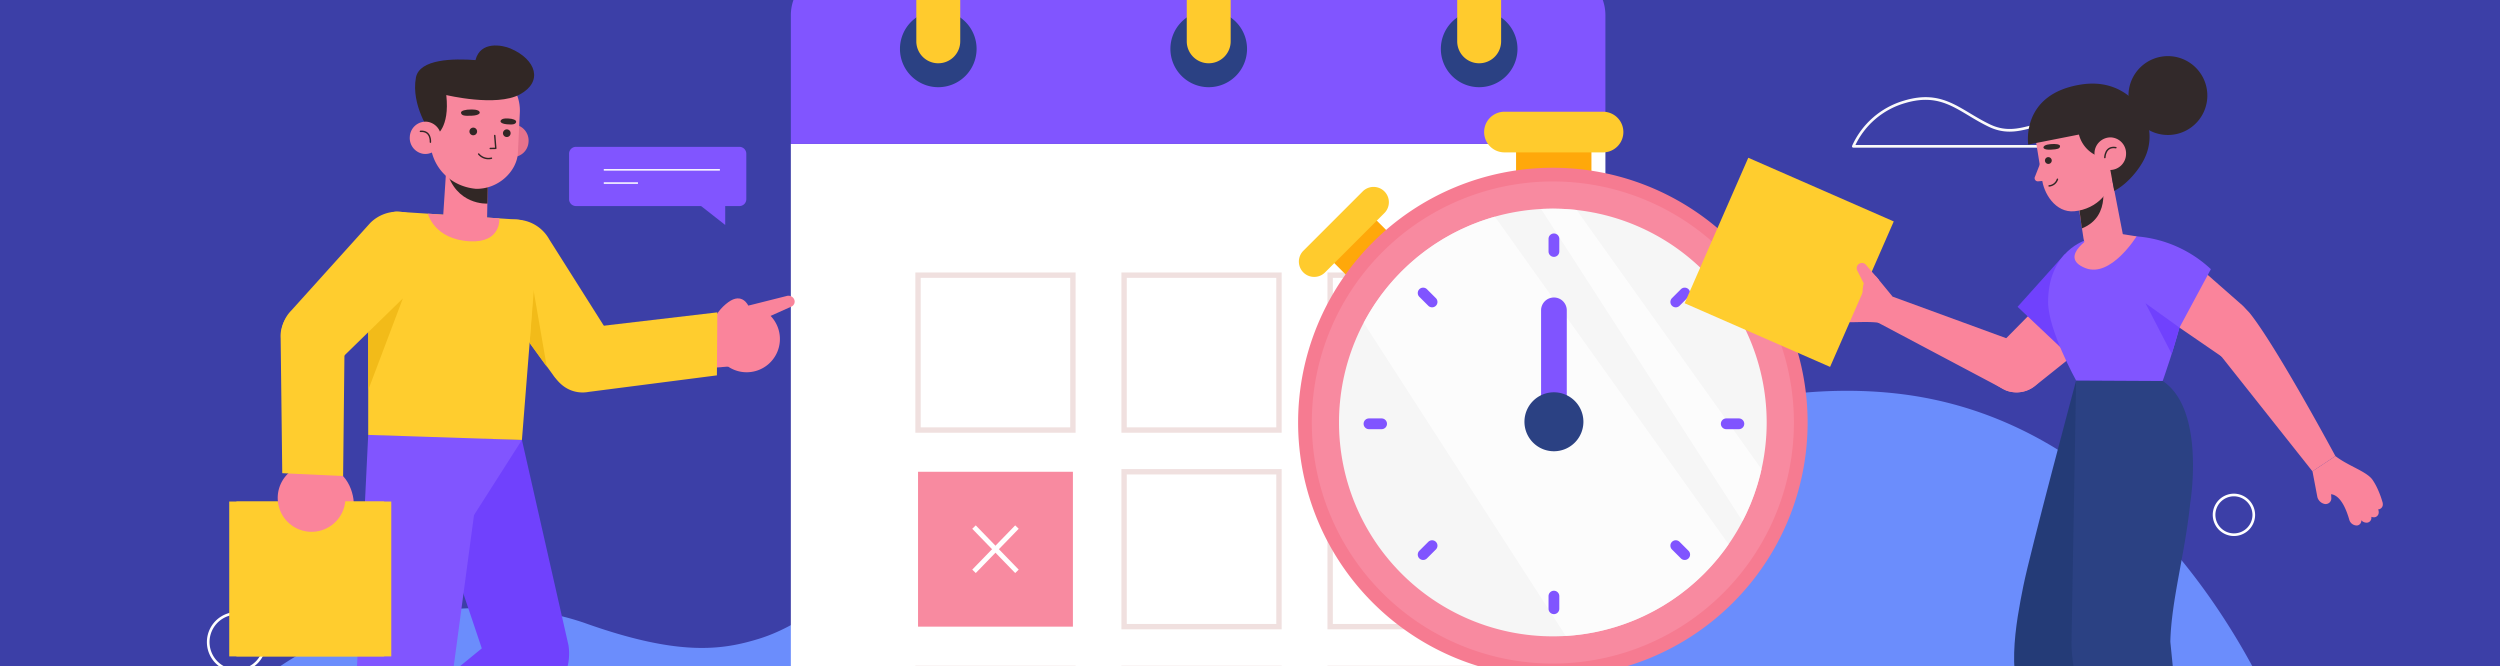 <svg xmlns="http://www.w3.org/2000/svg" xmlns:xlink="http://www.w3.org/1999/xlink" width="1030" height="274.489" viewBox="0 0 1030 274.489">
  <defs>
    <clipPath id="clip-path">
      <path id="Trazado_161107" data-name="Trazado 161107" d="M0,0H1030V274.489H0Z" fill="#ffd947"/>
    </clipPath>
    <clipPath id="clip-path-2">
      <rect id="Rectángulo_42531" data-name="Rectángulo 42531" width="896.713" height="467.526" fill="none"/>
    </clipPath>
    <clipPath id="clip-path-3">
      <rect id="Rectángulo_42523" data-name="Rectángulo 42523" width="212.453" height="260.984" fill="none"/>
    </clipPath>
    <clipPath id="clip-path-4">
      <path id="Trazado_161220" data-name="Trazado 161220" d="M494.5,194.157a88.1,88.1,0,1,1-88.1-88.1,88.1,88.1,0,0,1,88.1,88.1" transform="translate(-318.309 -106.059)" fill="none"/>
    </clipPath>
  </defs>
  <g id="Grupo_169368" data-name="Grupo 169368" transform="translate(-730 -7255.604)">
    <path id="Trazado_156666" data-name="Trazado 156666" d="M0,0H1030V274.489H0Z" transform="translate(730 7255.604)" fill="#3c3fa7"/>
    <g id="Enmascarar_grupo_219" data-name="Enmascarar grupo 219" transform="translate(730 7255.604)" clip-path="url(#clip-path)">
      <g id="Grupo_169379" data-name="Grupo 169379" transform="translate(85 -69.519)">
        <g id="Grupo_169380" data-name="Grupo 169380">
          <g id="Grupo_169377" data-name="Grupo 169377">
            <g id="Grupo_169376" data-name="Grupo 169376" clip-path="url(#clip-path-2)">
              <path id="Trazado_161197" data-name="Trazado 161197" d="M131.724,311.122a104.324,104.324,0,0,1,21.331,4.7l0-.01.281.1c.255.086.509.176.764.264,38.713,13.814,56.491,11.223,71.712,6.548,41.106-12.625,65.477-66.974,132.051-56.453,28.238,4.461,50.957,10.528,68.663,22.873l-.025-.054c.123.1.248.191.371.295,2.539,1.781,5.014,3.594,7.354,5.46,34.627,22.6,69.12-6.86,79.024-13.534.727-.528,1.487-4.719,2.223-5.241.4-.295.617-.468.617-.468l0,.035c43.386-30.579,112.395-61.554,178.92-53.949,114.3,13.066,160.306,142.7,160.306,142.7H1.161c13.342-30.655,66.71-60.56,130.563-53.261" transform="translate(1.762 10.006)" fill="#6b8dfc"/>
              <path id="Trazado_161198" data-name="Trazado 161198" d="M104.778,113.08h67.346a2.838,2.838,0,0,0,2.837-2.838V91.52a2.838,2.838,0,0,0-2.837-2.838H104.778a2.838,2.838,0,0,0-2.837,2.838v18.721a2.838,2.838,0,0,0,2.837,2.838" transform="translate(47.517 41.337)" fill="#8155ff"/>
              <line id="Línea_624" data-name="Línea 624" x2="47.832" transform="translate(163.759 139.493)" fill="none" stroke="#fff" stroke-miterlimit="10" stroke-width="0.624"/>
              <line id="Línea_625" data-name="Línea 625" x2="14.079" transform="translate(163.759 144.942)" fill="none" stroke="#fff" stroke-miterlimit="10" stroke-width="0.624"/>
              <path id="Trazado_161199" data-name="Trazado 161199" d="M150.289,103.108v11.034l-14.065-11.034Z" transform="translate(63.497 48.061)" fill="#8155ff"/>
              <path id="Trazado_161200" data-name="Trazado 161200" d="M580.569,194.813a8.181,8.181,0,1,1-8.181-8.3A8.238,8.238,0,0,1,580.569,194.813Z" transform="translate(262.991 86.94)" fill="none" stroke="#fff" stroke-miterlimit="10" stroke-width="1.089"/>
              <path id="Trazado_161201" data-name="Trazado 161201" d="M23.915,231.616a11.768,11.768,0,0,1-11.686,11.849,11.851,11.851,0,0,1,0-23.7A11.769,11.769,0,0,1,23.915,231.616Z" transform="translate(0.254 102.438)" fill="none" stroke="#fff" stroke-miterlimit="10" stroke-width="1.089"/>
              <path id="Trazado_161202" data-name="Trazado 161202" d="M314.692,60.883a4.452,4.452,0,1,1-4.451-4.514A4.482,4.482,0,0,1,314.692,60.883Z" transform="translate(142.536 26.275)" fill="none" stroke="#fff" stroke-miterlimit="10" stroke-width="1.089"/>
              <path id="Trazado_161203" data-name="Trazado 161203" d="M50.49,52.879H241.2s-.921-7.575-22.112-13.635-36.392,9.468-60.346,0-36.66-23.052-67.525-15.478S50.49,52.879,50.49,52.879Z" transform="translate(23.535 10.049)" fill="none" stroke="#fafafa" stroke-linecap="round" stroke-linejoin="round" stroke-width="1.103"/>
              <path id="Trazado_161204" data-name="Trazado 161204" d="M462.836,94.8h98.626s-.477-4.765-11.436-8.577-18.819,5.957-31.206,0-18.958-14.5-34.92-9.735A33.271,33.271,0,0,0,462.836,94.8Z" transform="translate(215.739 35.005)" fill="none" stroke="#fafafa" stroke-linecap="round" stroke-linejoin="round" stroke-width="1.103"/>
              <path id="Trazado_161205" data-name="Trazado 161205" d="M448.02,32.327A32.327,32.327,0,1,1,415.693,0,32.326,32.326,0,0,1,448.02,32.327" transform="translate(178.695)" fill="#fdb9b9"/>
              <rect id="Rectángulo_42511" data-name="Rectángulo 42511" width="335.602" height="336.672" transform="translate(240.828 128.784)" fill="#fff"/>
              <path id="Trazado_161206" data-name="Trazado 161206" d="M499.863,57.773v52.961h-335.6V57.773a19.049,19.049,0,0,1,19.049-19.048h297.5a19.049,19.049,0,0,1,19.049,19.048" transform="translate(76.566 18.051)" fill="#8155ff"/>
              <path id="Trazado_161207" data-name="Trazado 161207" d="M346.921,66.172a15.786,15.786,0,1,0,15.786-15.786,15.786,15.786,0,0,0-15.786,15.786" transform="translate(161.708 23.486)" fill="#2b4183"/>
              <path id="Trazado_161208" data-name="Trazado 161208" d="M360.565,83.944h0a9.048,9.048,0,0,0,9.047-9.047V34.025a9.047,9.047,0,0,0-18.095,0V74.9a9.048,9.048,0,0,0,9.047,9.047" transform="translate(163.851 11.643)" fill="#ffcb2d"/>
              <path id="Trazado_161209" data-name="Trazado 161209" d="M270.923,66.172a15.786,15.786,0,1,0,15.786-15.786,15.786,15.786,0,0,0-15.786,15.786" transform="translate(126.284 23.486)" fill="#2b4183"/>
              <path id="Trazado_161210" data-name="Trazado 161210" d="M284.566,83.944h0a9.048,9.048,0,0,0,9.047-9.047V34.025a9.047,9.047,0,1,0-18.095,0V74.9a9.048,9.048,0,0,0,9.047,9.047" transform="translate(128.426 11.643)" fill="#ffcb2d"/>
              <path id="Trazado_161211" data-name="Trazado 161211" d="M194.924,66.172A15.786,15.786,0,1,0,210.71,50.386a15.786,15.786,0,0,0-15.786,15.786" transform="translate(90.859 23.486)" fill="#2b4183"/>
              <path id="Trazado_161212" data-name="Trazado 161212" d="M208.568,83.944h0a9.048,9.048,0,0,0,9.047-9.047V34.025a9.047,9.047,0,0,0-18.095,0V74.9a9.048,9.048,0,0,0,9.047,9.047" transform="translate(93.001 11.643)" fill="#ffcb2d"/>
              <rect id="Rectángulo_42512" data-name="Rectángulo 42512" width="63.81" height="63.81" transform="translate(463.025 182.889)" fill="none" stroke="#f0e0df" stroke-miterlimit="10" stroke-width="2.213"/>
              <rect id="Rectángulo_42513" data-name="Rectángulo 42513" width="63.81" height="63.81" transform="translate(378.128 182.889)" fill="none" stroke="#f0e0df" stroke-miterlimit="10" stroke-width="2.213"/>
              <rect id="Rectángulo_42514" data-name="Rectángulo 42514" width="63.81" height="63.81" transform="translate(293.231 182.889)" fill="none" stroke="#f0e0df" stroke-miterlimit="10" stroke-width="2.213"/>
              <rect id="Rectángulo_42515" data-name="Rectángulo 42515" width="63.81" height="63.81" transform="translate(463.025 263.888)" fill="none" stroke="#f0e0df" stroke-miterlimit="10" stroke-width="2.213"/>
              <rect id="Rectángulo_42516" data-name="Rectángulo 42516" width="63.81" height="63.81" transform="translate(378.128 263.888)" fill="none" stroke="#f0e0df" stroke-miterlimit="10" stroke-width="2.213"/>
              <rect id="Rectángulo_42517" data-name="Rectángulo 42517" width="63.81" height="63.81" transform="translate(293.231 263.888)" fill="#f88aa0"/>
              <line id="Línea_626" data-name="Línea 626" x2="17.692" y2="18.236" transform="translate(316.29 286.674)" fill="none" stroke="#fff" stroke-miterlimit="10" stroke-width="2.017"/>
              <line id="Línea_627" data-name="Línea 627" x1="17.692" y2="18.236" transform="translate(316.29 286.674)" fill="none" stroke="#fff" stroke-miterlimit="10" stroke-width="2.017"/>
              <rect id="Rectángulo_42518" data-name="Rectángulo 42518" width="63.81" height="63.81" transform="translate(463.025 344.886)" fill="none" stroke="#f0e0df" stroke-miterlimit="10" stroke-width="2.213"/>
              <rect id="Rectángulo_42519" data-name="Rectángulo 42519" width="63.81" height="63.81" transform="translate(378.128 344.886)" fill="none" stroke="#f0e0df" stroke-miterlimit="10" stroke-width="2.213"/>
              <rect id="Rectángulo_42520" data-name="Rectángulo 42520" width="63.81" height="63.81" transform="translate(293.231 344.886)" fill="none" stroke="#f0e0df" stroke-miterlimit="10" stroke-width="2.213"/>
              <rect id="Rectángulo_42521" data-name="Rectángulo 42521" width="31.054" height="20.449" transform="translate(539.617 126.997)" fill="#ffa80a"/>
              <path id="Trazado_161213" data-name="Trazado 161213" d="M408.077,95.563H367.458a8.375,8.375,0,1,1,0-16.75h40.619a8.375,8.375,0,0,1,0,16.75" transform="translate(167.377 36.737)" fill="#ffcb2d"/>
              <rect id="Rectángulo_42522" data-name="Rectángulo 42522" width="24.759" height="17.464" transform="translate(462.341 175.531) rotate(-45)" fill="#ffa80a"/>
              <path id="Trazado_161214" data-name="Trazado 161214" d="M342.259,110.716,317.8,135.174a6.311,6.311,0,1,1-8.926-8.926l24.458-24.458a6.311,6.311,0,0,1,8.926,8.926" transform="translate(143.112 46.585)" fill="#ffcb2d"/>
              <path id="Trazado_161215" data-name="Trazado 161215" d="M516.726,199.517A104.958,104.958,0,1,1,411.767,94.559,104.958,104.958,0,0,1,516.726,199.517" transform="translate(143.011 44.076)" fill="#f67b91"/>
              <path id="Trazado_161216" data-name="Trazado 161216" d="M509.283,197.722A99.312,99.312,0,1,1,409.971,98.41a99.313,99.313,0,0,1,99.312,99.312" transform="translate(144.806 45.871)" fill="#f88aa0"/>
              <path id="Trazado_161217" data-name="Trazado 161217" d="M494.5,194.156a88.1,88.1,0,1,1-88.1-88.1,88.1,88.1,0,0,1,88.1,88.1" transform="translate(148.371 49.437)" fill="#f6f6f6"/>
              <g id="Grupo_169375" data-name="Grupo 169375" transform="translate(458.395 119.828)" opacity="0.71">
                <g id="Grupo_169374" data-name="Grupo 169374">
                  <g id="Grupo_169373" data-name="Grupo 169373" clip-path="url(#clip-path-3)">
                    <g id="Grupo_169372" data-name="Grupo 169372" transform="translate(8.285 35.668)">
                      <g id="Grupo_169371" data-name="Grupo 169371" clip-path="url(#clip-path-4)">
                        <path id="Trazado_161218" data-name="Trazado 161218" d="M312.659,128.2l133.53,206.917,60.327-51.88L374.4,98.036Z" transform="translate(-320.943 -109.799)" fill="#fff"/>
                        <path id="Trazado_161219" data-name="Trazado 161219" d="M361.2,85.954,494.727,292.871l7.76-25.94L370.374,81.731Z" transform="translate(-298.319 -117.399)" fill="#fff"/>
                      </g>
                    </g>
                  </g>
                </g>
              </g>
              <path id="Trazado_161221" data-name="Trazado 161221" d="M379.4,122.663a2.217,2.217,0,0,1-2.217-2.217v-5.2a2.217,2.217,0,0,1,4.434,0v5.2a2.217,2.217,0,0,1-2.217,2.217" transform="translate(175.815 52.685)" fill="#8054ff"/>
              <path id="Trazado_161222" data-name="Trazado 161222" d="M379.4,223.059a2.217,2.217,0,0,1-2.217-2.217v-5.2a2.217,2.217,0,1,1,4.434,0v5.2a2.217,2.217,0,0,1-2.217,2.217" transform="translate(175.815 99.482)" fill="#8054ff"/>
              <path id="Trazado_161223" data-name="Trazado 161223" d="M346.332,136.361a2.207,2.207,0,0,1-1.567-.649l-3.68-3.678a2.216,2.216,0,0,1,3.135-3.135l3.68,3.68a2.216,2.216,0,0,1-1.567,3.783" transform="translate(158.685 59.78)" fill="#8054ff"/>
              <path id="Trazado_161224" data-name="Trazado 161224" d="M417.323,207.353a2.207,2.207,0,0,1-1.567-.65l-3.68-3.678a2.216,2.216,0,0,1,3.135-3.135l3.68,3.678a2.217,2.217,0,0,1-1.567,3.784" transform="translate(191.776 92.871)" fill="#8054ff"/>
              <path id="Trazado_161225" data-name="Trazado 161225" d="M342.652,207.353a2.217,2.217,0,0,1-1.567-3.784l3.68-3.678a2.216,2.216,0,0,1,3.135,3.135l-3.68,3.678a2.2,2.2,0,0,1-1.567.65" transform="translate(158.685 92.871)" fill="#8054ff"/>
              <path id="Trazado_161226" data-name="Trazado 161226" d="M413.643,136.361a2.216,2.216,0,0,1-1.567-3.783l3.68-3.68a2.216,2.216,0,0,1,3.135,3.135l-3.68,3.678a2.2,2.2,0,0,1-1.567.649" transform="translate(191.776 59.78)" fill="#8054ff"/>
              <path id="Trazado_161227" data-name="Trazado 161227" d="M332.632,169.432h-5.2a2.216,2.216,0,1,1,0-4.432h5.2a2.216,2.216,0,1,1,0,4.432" transform="translate(151.589 76.91)" fill="#8054ff"/>
              <path id="Trazado_161228" data-name="Trazado 161228" d="M433.029,169.432h-5.2a2.216,2.216,0,1,1,0-4.432h5.2a2.216,2.216,0,1,1,0,4.432" transform="translate(198.387 76.91)" fill="#8054ff"/>
              <path id="Trazado_161229" data-name="Trazado 161229" d="M385.676,182.22h-10.59V136.311a5.295,5.295,0,0,1,10.59,0Z" transform="translate(174.836 61.07)" fill="#8054ff"/>
              <path id="Trazado_161230" data-name="Trazado 161230" d="M394.705,169.8a12.146,12.146,0,1,1-12.145-12.145A12.146,12.146,0,0,1,394.705,169.8" transform="translate(172.658 73.488)" fill="#2b4183"/>
              <path id="Trazado_161231" data-name="Trazado 161231" d="M103.377,171.784l19.181,84.589a22.824,22.824,0,0,1-8.106,21.093L57.184,322.25l1.059-41.238,28.6-23.344L57.184,169.454Z" transform="translate(26.655 78.986)" fill="#7041fd"/>
              <path id="Trazado_161232" data-name="Trazado 161232" d="M42.361,283.378l27.575-14.425L59.047,253.587,29.1,269.871l9.556,12.119Z" transform="translate(13.563 118.203)" fill="#fa849b"/>
              <path id="Trazado_161233" data-name="Trazado 161233" d="M38.863,260.285s4.659,17.079,18.076,16.126L62.111,317.1,22.523,266.9Z" transform="translate(10.498 121.325)" fill="#181f42"/>
              <rect id="Rectángulo_42524" data-name="Rectángulo 42524" width="6.038" height="63.931" transform="matrix(0.785, -0.619, 0.619, 0.785, 28.282, 391.963)" fill="#fff"/>
              <path id="Trazado_161234" data-name="Trazado 161234" d="M48.91,275.17a24,24,0,0,0-7.712-.777" transform="translate(19.203 127.887)" fill="none" stroke="#fff" stroke-linecap="round" stroke-linejoin="round" stroke-width="1.504"/>
              <path id="Trazado_161235" data-name="Trazado 161235" d="M49.693,279.232a24.007,24.007,0,0,0-7.713-.777" transform="translate(19.568 129.78)" fill="none" stroke="#fff" stroke-linecap="round" stroke-linejoin="round" stroke-width="1.504"/>
              <path id="Trazado_161236" data-name="Trazado 161236" d="M50.475,283.294a24.024,24.024,0,0,0-7.712-.779" transform="translate(19.933 131.673)" fill="none" stroke="#fff" stroke-linecap="round" stroke-linejoin="round" stroke-width="1.504"/>
              <path id="Trazado_161237" data-name="Trazado 161237" d="M60.915,317.929l2.79-30.585L44.9,286.379l-2.8,33.6H57.53Z" transform="translate(19.622 133.488)" fill="#fa849b"/>
              <path id="Trazado_161238" data-name="Trazado 161238" d="M42.021,304.316s16.3,6.917,23.854-4.208l35.153,21.133H37.1Z" transform="translate(17.292 139.887)" fill="#181f42"/>
              <rect id="Rectángulo_42525" data-name="Rectángulo 42525" width="63.932" height="6.039" transform="translate(54.389 461.128)" fill="#fff"/>
              <path id="Trazado_161239" data-name="Trazado 161239" d="M61.575,301.993a24.029,24.029,0,0,0-5.387,5.574" transform="translate(26.191 140.766)" fill="none" stroke="#fff" stroke-linecap="round" stroke-linejoin="round" stroke-width="1.504"/>
              <path id="Trazado_161240" data-name="Trazado 161240" d="M65.248,303.894a24.03,24.03,0,0,0-5.387,5.574" transform="translate(27.903 141.652)" fill="none" stroke="#fff" stroke-linecap="round" stroke-linejoin="round" stroke-width="1.504"/>
              <path id="Trazado_161241" data-name="Trazado 161241" d="M68.922,305.8a24.029,24.029,0,0,0-5.387,5.574" transform="translate(29.615 142.538)" fill="none" stroke="#fff" stroke-linecap="round" stroke-linejoin="round" stroke-width="1.504"/>
              <path id="Trazado_161242" data-name="Trazado 161242" d="M48.238,169.629l-8.628,178.4H72.337l23.838-177.82Z" transform="translate(18.463 79.068)" fill="#8155ff"/>
              <path id="Trazado_161243" data-name="Trazado 161243" d="M96.315,171.293h0l-19.835,31.1-4.145-31.879Z" transform="translate(33.717 79.478)" fill="#8155ff"/>
              <path id="Trazado_161244" data-name="Trazado 161244" d="M152.918,156.183l-19.545,1.531,3.5-19.636,20.416,1.718Z" transform="translate(62.168 64.362)" fill="#fa849b"/>
              <path id="Trazado_161245" data-name="Trazado 161245" d="M165.116,157.444a13.7,13.7,0,1,1,1.49-19.322,13.7,13.7,0,0,1-1.49,19.322" transform="translate(66.421 62.151)" fill="#fa849b"/>
              <path id="Trazado_161246" data-name="Trazado 161246" d="M157.2,134.323s-2.487-5.731-8.289-1.485-10.95,12.939-2.824,24.078Z" transform="translate(66.131 61.189)" fill="#fa849b"/>
              <path id="Trazado_161247" data-name="Trazado 161247" d="M152.325,134.6l15.742-3.96a2.582,2.582,0,0,1,3.2,1.557,2.223,2.223,0,0,1-1.18,2.781L154.1,142.13Z" transform="translate(71.002 60.837)" fill="#fa849b"/>
              <path id="Trazado_161248" data-name="Trazado 161248" d="M105.79,117.253l25.82,40.854a14.28,14.28,0,0,1-24.393,14.817L78.753,133.675a15.828,15.828,0,1,1,27.037-16.422" transform="translate(35.49 50.87)" fill="#ffcd2e"/>
              <path id="Trazado_161249" data-name="Trazado 161249" d="M90.852,150.933l1.523-22.366,5.546,32.126Z" transform="translate(42.348 59.928)" fill="#f2bb19"/>
              <path id="Trazado_161250" data-name="Trazado 161250" d="M108.619,141.871l56.846-6.678-.18,25.961-52.867,6.813a13.2,13.2,0,1,1-3.8-26.1" transform="translate(45.077 63.017)" fill="#ffcd2e"/>
              <path id="Trazado_161251" data-name="Trazado 161251" d="M42.493,198.951s6.341.51,5.3-6.737-6.381-16.036-20.282-14.069Z" transform="translate(12.825 82.907)" fill="#fa849b"/>
              <rect id="Rectángulo_42526" data-name="Rectángulo 42526" width="63.81" height="63.81" transform="translate(9.445 276.147)" fill="#ffcd2e"/>
              <rect id="Rectángulo_42527" data-name="Rectángulo 42527" width="63.81" height="63.81" transform="translate(12.395 276.147)" fill="#ffcd2e"/>
              <path id="Trazado_161252" data-name="Trazado 161252" d="M20.4,194.811A13.953,13.953,0,1,1,37.045,205.4,13.953,13.953,0,0,1,20.4,194.811" transform="translate(9.351 82.889)" fill="#fa849b"/>
              <path id="Trazado_161253" data-name="Trazado 161253" d="M47.262,146.48l-.626,57.233-25.074-1.177L20.9,146.92a13.2,13.2,0,1,1,26.367-.44" transform="translate(9.727 61.938)" fill="#ffcd2e"/>
              <path id="Trazado_161254" data-name="Trazado 161254" d="M79.357,134.63,44.772,168.386A14.28,14.28,0,0,1,25.2,147.61L57.669,111.6A15.827,15.827,0,1,1,79.357,134.63" transform="translate(9.831 49.823)" fill="#ffcd2e"/>
              <path id="Trazado_161255" data-name="Trazado 161255" d="M106.581,110.13,57.4,106.9c-4.435-.292-12.342,7.762-11.877,12.181l-.028,79.8,63.331,2.073,6.432-81a9.3,9.3,0,0,0-8.677-9.817" transform="translate(21.206 49.823)" fill="#ffcd2e"/>
              <path id="Trazado_161256" data-name="Trazado 161256" d="M45.495,145.212l14.283-13.94L45.5,169.026Z" transform="translate(21.206 61.189)" fill="#f2bb19"/>
              <path id="Trazado_161257" data-name="Trazado 161257" d="M81.7,88.53a6.658,6.658,0,0,0,5.917,7.284A6.585,6.585,0,0,0,94.678,89.7a6.657,6.657,0,0,0-5.917-7.284A6.587,6.587,0,0,0,81.7,88.53" transform="translate(38.07 38.402)" fill="#e6728c"/>
              <path id="Trazado_161258" data-name="Trazado 161258" d="M85,99.947l-.3,16.066c-.094,5.643-3.511,8.59-8.891,8.435-4.59-.132-9.591-2.454-9.3-7.423l1.651-25.258Z" transform="translate(30.994 42.774)" fill="#fa849b"/>
              <path id="Trazado_161259" data-name="Trazado 161259" d="M84.39,109.617s-13.109.859-16.9-13.953C66.3,91,84.616,97.287,84.616,97.287Z" transform="translate(31.435 43.788)" fill="#312725"/>
              <path id="Trazado_161260" data-name="Trazado 161260" d="M81.749,116.373h0c9.175.192,16.884-7.134,17.3-14.865L99.82,85.33A17.784,17.784,0,0,0,83.955,66.44c-9.584-.861-19.718,6.315-20.562,16.211l-.45,12.616c-.419,11.357,7.842,20.121,18.806,21.106" transform="translate(29.332 30.937)" fill="#f8879d"/>
              <path id="Trazado_161261" data-name="Trazado 161261" d="M81.639,85.5l.428,5.288-2.27.045" transform="translate(37.195 39.854)" fill="none" stroke="#312725" stroke-linecap="round" stroke-linejoin="round" stroke-width="0.597"/>
              <path id="Trazado_161262" data-name="Trazado 161262" d="M75.527,78.2s3.764-.251,3.774,1.328c0,0-.022,1.07-3.3,1.224s-4.132-.11-4.413-1.12,2.182-1.454,3.944-1.432" transform="translate(33.356 36.443)" fill="#312725"/>
              <path id="Trazado_161263" data-name="Trazado 161263" d="M86.051,80.739s-3.1-.386-3.376,1.094c0,0-.164,1,2.547,1.277s3.6-.066,3.873-.872c.306-.913-1.569-1.449-3.044-1.5" transform="translate(38.536 37.613)" fill="#312725"/>
              <path id="Trazado_161264" data-name="Trazado 161264" d="M83.364,85.318a1.578,1.578,0,1,0,1.657-1.545,1.605,1.605,0,0,0-1.657,1.545" transform="translate(38.857 39.047)" fill="#312725"/>
              <path id="Trazado_161265" data-name="Trazado 161265" d="M73.942,84.826A1.579,1.579,0,1,0,75.6,83.281a1.606,1.606,0,0,0-1.657,1.545" transform="translate(34.465 38.818)" fill="#312725"/>
              <path id="Trazado_161266" data-name="Trazado 161266" d="M76.534,90.7A5.23,5.23,0,0,0,81.8,92.425" transform="translate(35.674 42.276)" fill="none" stroke="#312725" stroke-linecap="round" stroke-linejoin="round" stroke-width="0.597"/>
              <path id="Trazado_161267" data-name="Trazado 161267" d="M98.029,61.461c-3.516-1.512-12.484-3.174-14.463,4.758-8.927-.682-23.128-.516-24.555,7.222-2.1,11.368,5.973,22.635,5.973,22.635l2.271,1.155s5.765-3.006,4.274-16.605c0,0,20.628,4.973,30.3-.261s6.75-14.365-3.8-18.9" transform="translate(27.345 28.059)" fill="#312725"/>
              <path id="Trazado_161268" data-name="Trazado 161268" d="M57.2,87.688a6.594,6.594,0,0,0,5.86,7.213,6.523,6.523,0,0,0,6.992-6.059,6.594,6.594,0,0,0-5.86-7.213A6.524,6.524,0,0,0,57.2,87.688" transform="translate(26.649 38.037)" fill="#f8879d"/>
              <path id="Trazado_161269" data-name="Trazado 161269" d="M64.283,88.79s.411-4.812-4.11-4.454" transform="translate(28.048 39.302)" fill="none" stroke="#312725" stroke-linecap="round" stroke-linejoin="round" stroke-width="0.597"/>
              <path id="Trazado_161270" data-name="Trazado 161270" d="M62.263,107.461,91.7,109.4s.932,10.147-12.159,9.448c-14.732-.787-17.277-11.383-17.277-11.383" transform="translate(29.022 50.09)" fill="#fa849b"/>
              <path id="Trazado_161271" data-name="Trazado 161271" d="M580.611,284.328,551.589,270.8l10.47-16.306,31.548,15.328-9.253,12.906Z" transform="translate(257.109 118.625)" fill="#fa849b"/>
              <path id="Trazado_161272" data-name="Trazado 161272" d="M582.09,260.631s-3.985,17.774-17.819,17.425l-3.4,42.065L599.2,266.661Z" transform="translate(261.434 121.486)" fill="#181f42"/>
              <rect id="Rectángulo_42528" data-name="Rectángulo 42528" width="65.78" height="6.213" transform="translate(822.303 441.607) rotate(-54.362)" fill="#fff"/>
              <path id="Trazado_161273" data-name="Trazado 161273" d="M562.886,276.638a24.718,24.718,0,0,1,7.891-1.163" transform="translate(262.374 128.405)" fill="none" stroke="#fff" stroke-linecap="round" stroke-linejoin="round" stroke-width="1.548"/>
              <path id="Trazado_161274" data-name="Trazado 161274" d="M562.273,280.85a24.718,24.718,0,0,1,7.891-1.163" transform="translate(262.089 130.369)" fill="none" stroke="#fff" stroke-linecap="round" stroke-linejoin="round" stroke-width="1.548"/>
              <path id="Trazado_161275" data-name="Trazado 161275" d="M561.66,285.061a24.717,24.717,0,0,1,7.891-1.163" transform="translate(261.803 132.332)" fill="none" stroke="#fff" stroke-linecap="round" stroke-linejoin="round" stroke-width="1.548"/>
              <path id="Trazado_161276" data-name="Trazado 161276" d="M533.564,154.338S514.6,225.1,511.81,239.056s-8.372,41.859,3.349,51.907S571.9,325.1,571.9,325.1l16.563-29.736-26.827-16.124Z" transform="translate(236.796 71.941)" fill="#243b77"/>
              <path id="Trazado_161277" data-name="Trazado 161277" d="M544.762,318.153l-5.914-31.469,19.353-.993,5.923,34.571h-15.88Z" transform="translate(251.169 133.168)" fill="#fa849b"/>
              <path id="Trazado_161278" data-name="Trazado 161278" d="M576.041,304.146s-16.766,7.117-24.544-4.329l-36.169,21.744h65.779Z" transform="translate(240.206 139.752)" fill="#181f42"/>
              <rect id="Rectángulo_42529" data-name="Rectángulo 42529" width="65.779" height="6.213" transform="translate(755.533 461.313)" fill="#fff"/>
              <path id="Trazado_161279" data-name="Trazado 161279" d="M536.771,301.757a24.694,24.694,0,0,1,5.542,5.736" transform="translate(250.202 140.656)" fill="none" stroke="#fff" stroke-linecap="round" stroke-linejoin="round" stroke-width="1.548"/>
              <path id="Trazado_161280" data-name="Trazado 161280" d="M532.991,303.713a24.693,24.693,0,0,1,5.542,5.735" transform="translate(248.44 141.568)" fill="none" stroke="#fff" stroke-linecap="round" stroke-linejoin="round" stroke-width="1.548"/>
              <path id="Trazado_161281" data-name="Trazado 161281" d="M529.211,305.669a24.693,24.693,0,0,1,5.542,5.735" transform="translate(246.678 142.479)" fill="none" stroke="#fff" stroke-linecap="round" stroke-linejoin="round" stroke-width="1.548"/>
              <path id="Trazado_161282" data-name="Trazado 161282" d="M526.041,154.338,524.159,261.1a59.062,59.062,0,0,0,.91,11.423l15.86,82.333h33.19L564.86,262c.391-17.079,6.058-36.2,8.178-57.029,0,0,6.505-38.635-11.332-50.435Z" transform="translate(244.319 71.941)" fill="#2b4183"/>
              <path id="Trazado_161283" data-name="Trazado 161283" d="M530.21,150.657,475.946,130.8l-6.309,10.566,52.9,28.037a12.1,12.1,0,0,0,16.212-13.475c-.776-4.259-4.463-3.822-8.542-5.274" transform="translate(218.909 60.97)" fill="#fa849b"/>
              <path id="Trazado_161284" data-name="Trazado 161284" d="M477.719,126.264a4.037,4.037,0,0,0-3.791-1.183,2.4,2.4,0,0,0-1.528,3.744l.781,1.286c-1.743.667-5.337.836-11.915-5.809a3.317,3.317,0,0,0-4.063-.589,2.04,2.04,0,0,0-.619,2.673c.022.045.054.088.079.133a3.015,3.015,0,0,0-2.636.277,2.044,2.044,0,0,0-.62,2.674,2.813,2.813,0,0,0,.227.378,2.618,2.618,0,0,0-1.239.428,2.043,2.043,0,0,0-.619,2.674,2.963,2.963,0,0,0,.564.781c.086.088.173.166.26.252-.04.023-.084.04-.122.066a2.04,2.04,0,0,0-.619,2.673,2.963,2.963,0,0,0,.563.783,38.538,38.538,0,0,0,5.382,4.582l0,0,.084.054a25.469,25.469,0,0,0,2.479,1.513c3.8,2.208,11.936.356,18.932,1.484l5.458-10.3Z" transform="translate(210.467 57.453)" fill="#fa849b"/>
              <rect id="Rectángulo_42530" data-name="Rectángulo 42530" width="65.42" height="65.42" transform="translate(609.062 194.45) rotate(-66.362)" fill="#ffcd2e"/>
              <path id="Trazado_161285" data-name="Trazado 161285" d="M472.9,128.262l-5.319-6.2a2.165,2.165,0,0,0-3.573,2.39l2.679,5.281a14.713,14.713,0,0,0,3.167,13.411Z" transform="translate(216.177 56.545)" fill="#fa849b"/>
              <path id="Trazado_161286" data-name="Trazado 161286" d="M540.394,150.947,520.64,166.723a12.083,12.083,0,0,1-13.887.842c-6.114-3.772-9.849-7.254-5.447-12.931l21.7-22.005Z" transform="translate(232.775 61.821)" fill="#fa849b"/>
              <path id="Trazado_161287" data-name="Trazado 161287" d="M551.217,138.477s-2.627,12.963-18.208,24.729l-24.022-22.682,19.439-21.663Z" transform="translate(237.251 55.403)" fill="#7041fd"/>
              <path id="Trazado_161288" data-name="Trazado 161288" d="M564.971,149.275l41.77,52.692L616.2,195.7S592.226,151.08,581.09,137a12.092,12.092,0,0,0-20.807,3.394c-1.491,4.066,1.909,5.558,4.689,8.877" transform="translate(260.991 61.737)" fill="#fa849b"/>
              <path id="Trazado_161289" data-name="Trazado 161289" d="M593.878,192.452a3.925,3.925,0,0,0,2.689,2.774,2.334,2.334,0,0,0,3.045-2.488l-.067-1.462c1.8.242,4.947,1.768,7.476,10.5a3.224,3.224,0,0,0,3.2,2.394,1.988,1.988,0,0,0,1.773-2c0-.048-.006-.1-.006-.15a2.94,2.94,0,0,0,2.381.99,1.988,1.988,0,0,0,1.773-2,2.634,2.634,0,0,0-.019-.428,2.545,2.545,0,0,0,1.258.21,1.985,1.985,0,0,0,1.773-2,2.9,2.9,0,0,0-.117-.93c-.034-.116-.072-.221-.106-.336.045,0,.091.006.135,0a1.986,1.986,0,0,0,1.773-2,2.9,2.9,0,0,0-.117-.931,37.67,37.67,0,0,0-2.466-6.417h0l-.045-.085a24.88,24.88,0,0,0-1.415-2.445c-2.22-3.655-10.031-5.857-15.482-10.074l-9.456,6.263Z" transform="translate(275.878 81.848)" fill="#fa849b"/>
              <path id="Trazado_161290" data-name="Trazado 161290" d="M563.878,121.77l19,16.673a12.084,12.084,0,0,1,3.27,13.524c-2.639,6.681-5.409,10.971-11.771,7.636L548.9,142.11Z" transform="translate(255.856 56.76)" fill="#fa849b"/>
              <path id="Trazado_161291" data-name="Trazado 161291" d="M544.9,113.838a50.65,50.65,0,0,1,30.617,13.516l-12.943,24.072L537.127,142.6Z" transform="translate(250.368 53.063)" fill="#8155ff"/>
              <path id="Trazado_161292" data-name="Trazado 161292" d="M533.417,115.273s-15.8,4.366-15.85,25.546c-.029,11.563,11.543,32.4,11.543,32.4l35.665.195s5.237-14.529,8.373-27.66-6.9-25.612-19.13-31.913Z" transform="translate(241.25 53.063)" fill="#8155ff"/>
              <path id="Trazado_161293" data-name="Trazado 161293" d="M558.933,142.667l-14-10.039,10.8,20.9Z" transform="translate(254.008 61.821)" fill="#7041fd"/>
              <path id="Trazado_161294" data-name="Trazado 161294" d="M539.107,131.319h0c4.947-.737,6.7-4.051,5.964-9l-5.5-28.353L524.65,96.355l4.164,27.343a9.056,9.056,0,0,0,10.294,7.621" transform="translate(244.552 43.8)" fill="#f8879d"/>
              <path id="Trazado_161295" data-name="Trazado 161295" d="M535.418,97.793s4.84,15.116-7.99,20.256l-1.188-9.024,13.179-9.97" transform="translate(245.293 45.584)" fill="#32292a"/>
              <path id="Trazado_161296" data-name="Trazado 161296" d="M530.086,120.734h0c9.319-.883,16.234-8.339,15.446-16.658l-2.577-27.233-15.711.045c-5.79.548-13.757,8.228-13.267,13.4l2.74,16.91c.573,6.043,5.536,14.282,13.37,13.54" transform="translate(239.566 35.818)" fill="#f8879d"/>
              <path id="Trazado_161297" data-name="Trazado 161297" d="M517.53,90.8l-3.573,9.122a1.329,1.329,0,0,0,1.375,1.97l6.143-.573Z" transform="translate(239.477 42.326)" fill="#f8879d"/>
              <path id="Trazado_161298" data-name="Trazado 161298" d="M519.492,87.931s-3.35.092-3.225,1.491c0,0,.108.944,3.025.8s3.643-.443,3.809-1.359-2.051-1.1-3.608-.937" transform="translate(240.642 40.961)" fill="#312725"/>
              <path id="Trazado_161299" data-name="Trazado 161299" d="M519.473,92.813a1.4,1.4,0,1,1-1.594-1.229,1.429,1.429,0,0,1,1.594,1.229" transform="translate(240.838 42.683)" fill="#312725"/>
              <path id="Trazado_161300" data-name="Trazado 161300" d="M517.856,100.527a3.938,3.938,0,0,0,3.422-2.734" transform="translate(241.385 45.584)" fill="none" stroke="#312725" stroke-linecap="round" stroke-linejoin="round" stroke-width="0.597"/>
              <path id="Trazado_161301" data-name="Trazado 161301" d="M540.45,112.736l10.109,1.616s-10.621,17.206-21.073,13.079c-12.055-4.759,3.928-13.806,3.928-13.806Z" transform="translate(244.709 52.549)" fill="#f8879d"/>
              <path id="Trazado_161302" data-name="Trazado 161302" d="M542.311,101.316a13.007,13.007,0,0,1-9.393-9.417l-20.894,4.126S508.788,75.212,533.8,71.288c12.538-1.968,20.548,4.093,24.775,10.156a20.392,20.392,0,0,1,1.607,19.782c-2,4.577-7.128,10.983-12.727,13.9l-1.93-10.418s-1.808-3.038-3.212-3.4" transform="translate(238.602 33.053)" fill="#32292a"/>
              <path id="Trazado_161303" data-name="Trazado 161303" d="M543.613,92.771a6.649,6.649,0,0,1-6.57,6.686,6.577,6.577,0,0,1-6.445-6.749,6.649,6.649,0,0,1,6.57-6.686,6.58,6.58,0,0,1,6.445,6.749" transform="translate(247.324 40.097)" fill="#f8879d"/>
              <path id="Trazado_161304" data-name="Trazado 161304" d="M533.511,93.021s.045-4.87,4.549-4.082" transform="translate(248.682 41.416)" fill="none" stroke="#312725" stroke-linecap="round" stroke-linejoin="round" stroke-width="0.603"/>
              <path id="Trazado_161305" data-name="Trazado 161305" d="M572.421,76.73A16.246,16.246,0,1,1,553.7,63.415,16.247,16.247,0,0,1,572.421,76.73" transform="translate(251.778 29.452)" fill="#32292a"/>
            </g>
          </g>
        </g>
      </g>
    </g>
  </g>
</svg>
